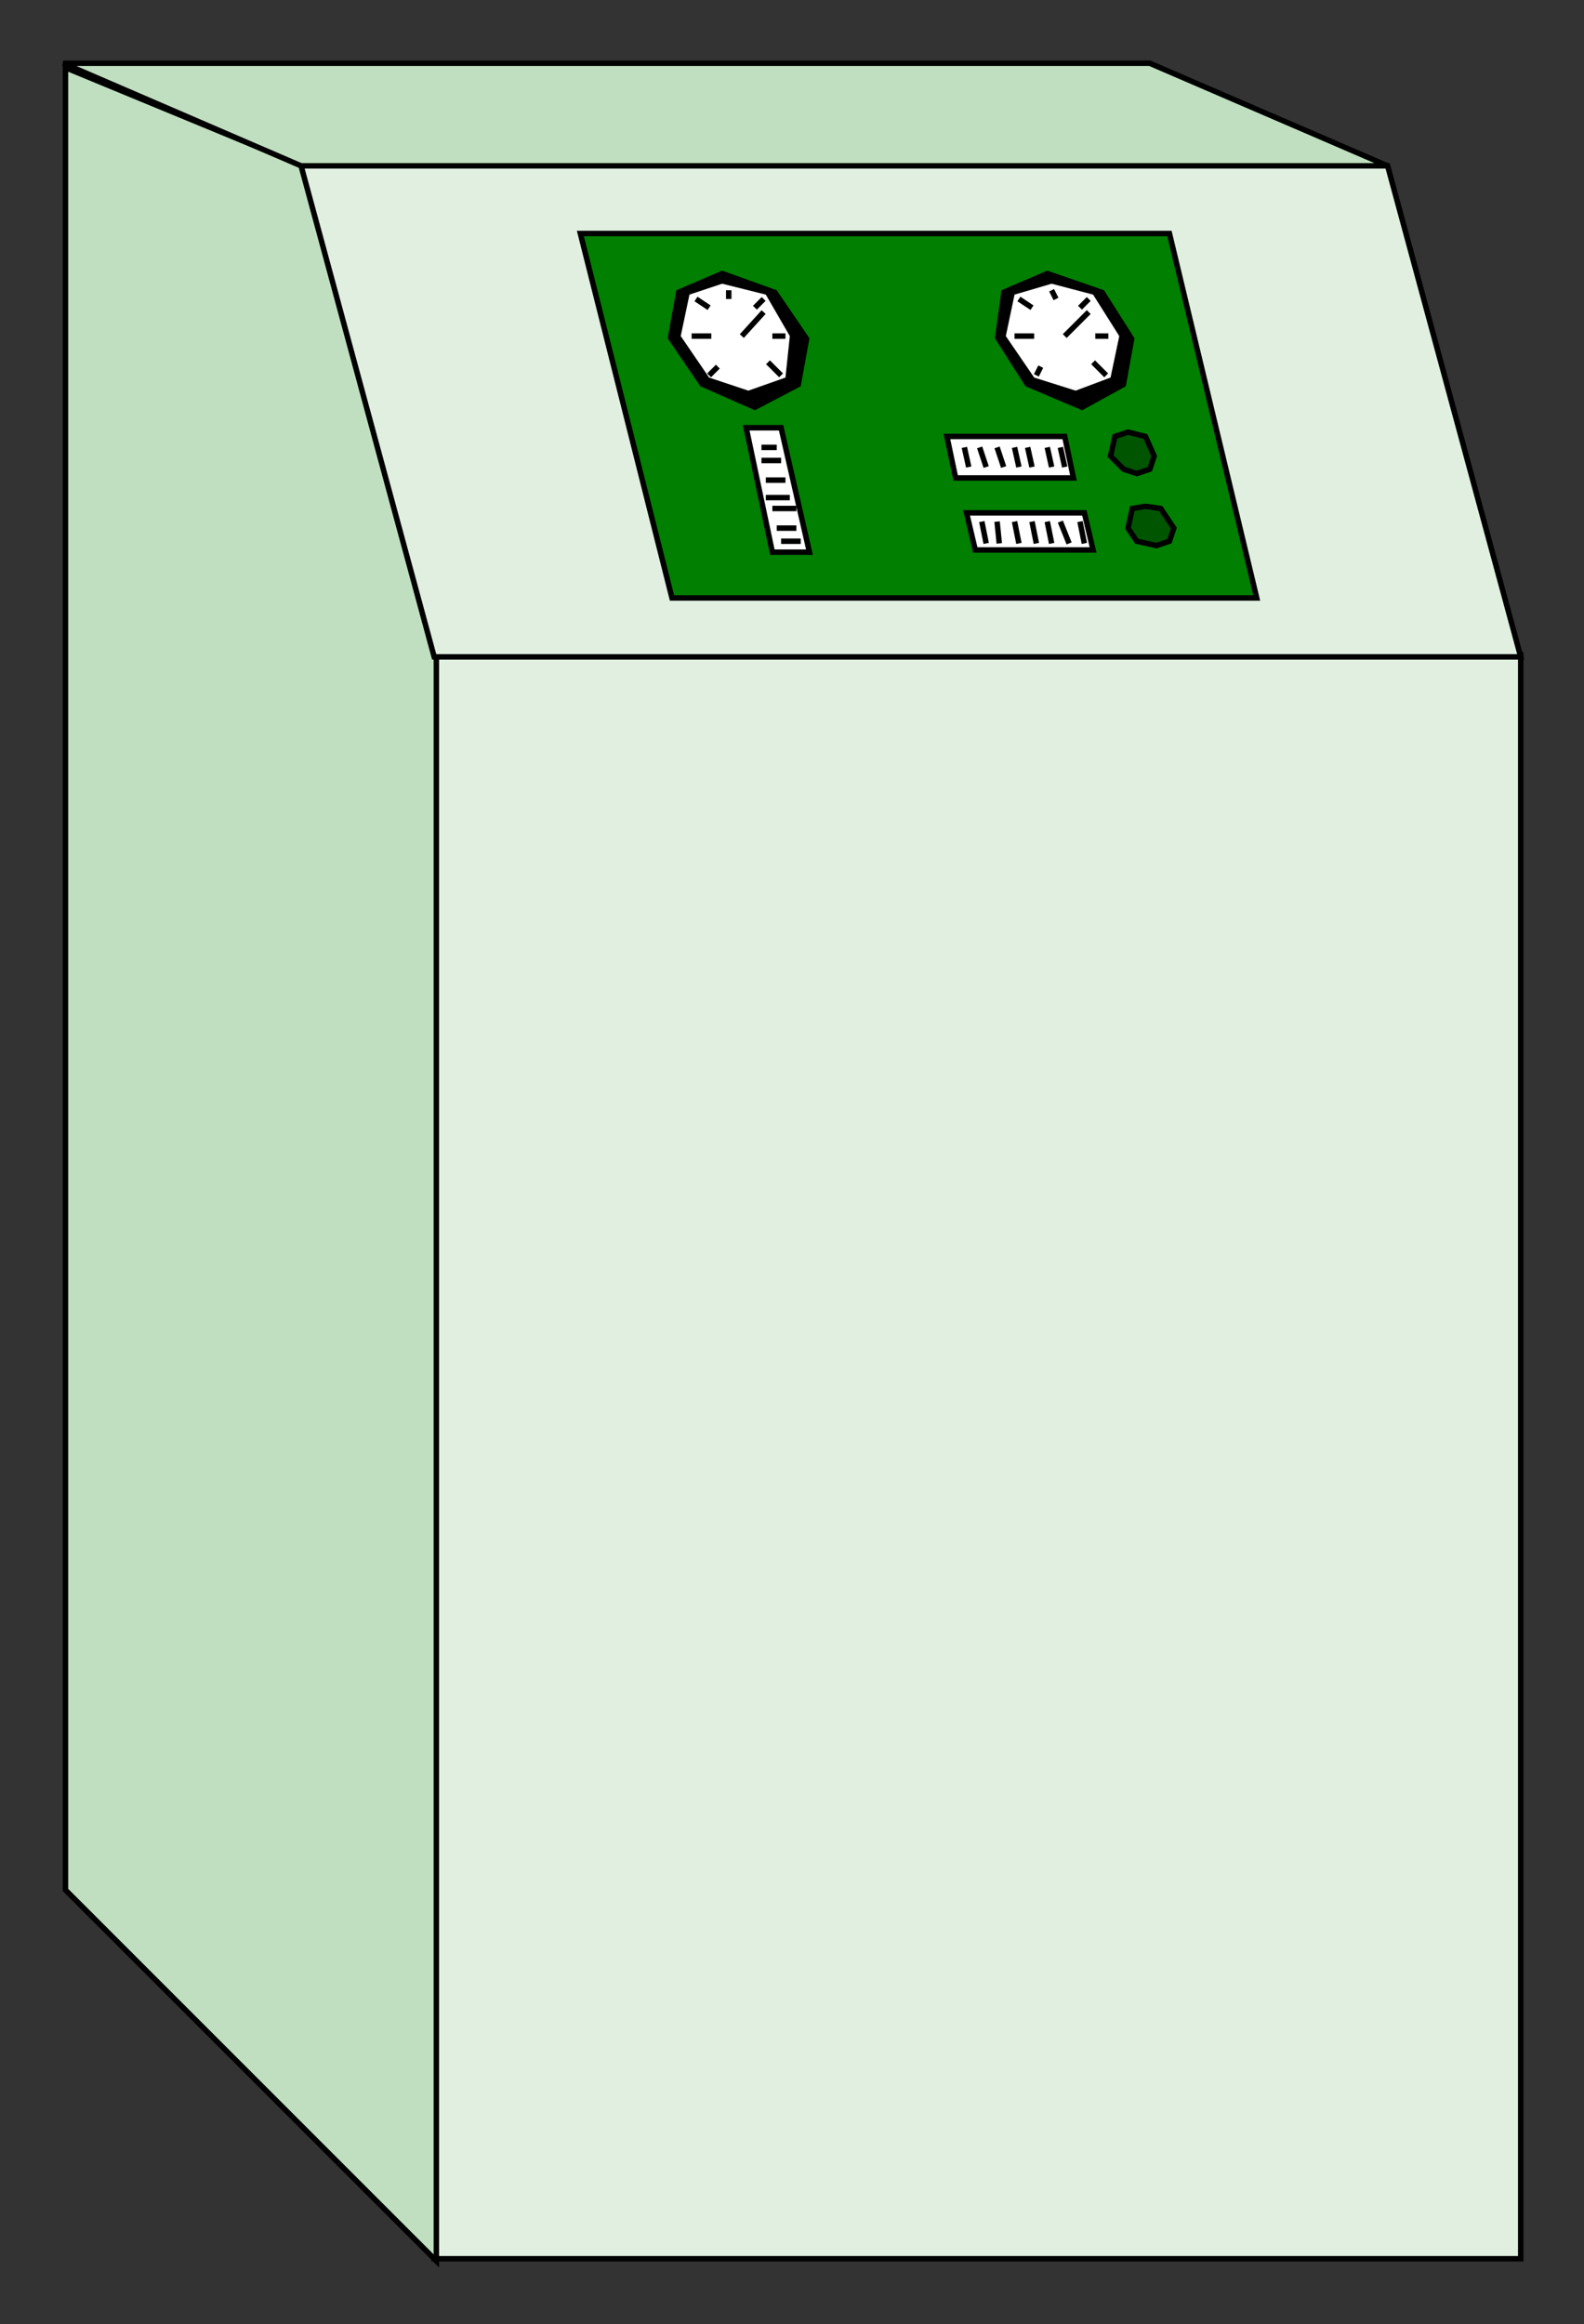 <?xml version="1.0" encoding="utf-8"?>
<!-- Generator: Adobe Illustrator 19.0.0, SVG Export Plug-In . SVG Version: 6.00 Build 0)  -->
<svg version="1.1" id="图层_1" xmlns="http://www.w3.org/2000/svg" xmlns:xlink="http://www.w3.org/1999/xlink" x="0px" y="0px"
	 viewBox="-261 367.4 72.6 106.5" style="enable-background:new -261 367.4 72.6 106.5;" xml:space="preserve">
<rect x="-261" y="367.4" width="72.6" height="106.5" fill="#333333" stroke="none"/>
<style type="text/css">
	.st0{fill:#E0EFE0;stroke:#000000;stroke-width:0.25;}
	.st1{fill:#C0DFC0;stroke:#000000;stroke-width:0.25;}
	.st2{fill:#007F00;stroke:#000000;stroke-width:0.25;}
	.st3{fill:#005500;stroke:#000000;stroke-width:0.25;}
	.st4{fill:#FFFFFF;}
	.st5{fill:none;stroke:#000000;stroke-width:0.25;}
	.st6{fill:#FFFFFF;stroke:#000000;stroke-width:0.25;}
</style>
<path class="st0" d="M-191.3,470.9h-49.8v-73.5h49.8V470.9z"/>
<path class="st1" d="M-258,454l17,17v-73.5l-6.1-22.5l-10.9-4.5V454z"/>
<path class="st0" d="M-197.4,375h-49.8l6.1,22.5h49.8L-197.4,375z"/>
<path class="st1" d="M-197.4,375h-49.8l-10.9-4.7h49.8L-197.4,375z"/>
<path class="st2" d="M-207.4,378.1h-27l4.2,16.7h26.8L-207.4,378.1z"/>
<path d="M-213,379.8l-2.1,0.9l-0.3,2.2l1.4,2.2l2.6,1.1l2-1.1l0.4-2.2l-1.4-2.2L-213,379.8z"/>
<path d="M-227.9,379.8l-2.1,0.9l-0.4,2.2l1.5,2.2l2.5,1.1l2.1-1.1l0.4-2.2l-1.5-2.2L-227.9,379.8z"/>
<path class="st3" d="M-209.3,387.2l-0.6,0.2l-0.2,0.9l0.6,0.6l0.6,0.2l0.6-0.2l0.2-0.6l-0.4-0.9L-209.3,387.2z"/>
<path class="st3" d="M-208.5,390.6l-0.6,0.1l-0.2,0.9l0.4,0.6l0.9,0.2l0.6-0.2l0.2-0.6l-0.6-0.9L-208.5,390.6z"/>
<path class="st4" d="M-212.8,380.4l-1.7,0.5l-0.4,1.9l1.3,1.9l1.9,0.6l1.6-0.6l0.4-1.9l-1.2-1.9L-212.8,380.4z"/>
<path class="st4" d="M-227.9,380.4l-1.5,0.5l-0.4,1.9l1.3,1.9l1.8,0.6l1.7-0.6l0.2-1.9l-1.1-1.9L-227.9,380.4z"/>
<path class="st5" d="M-212.8,380.7l0.2,0.4"/>
<path class="st5" d="M-227.6,380.7v0.4"/>
<path class="st5" d="M-211.1,381.1l-0.4,0.4"/>
<path class="st5" d="M-226,381.1l-0.4,0.4"/>
<path class="st5" d="M-210.2,382.8h-0.6"/>
<path class="st5" d="M-225,382.8h-0.6"/>
<path class="st5" d="M-214.5,382.8h0.9"/>
<path class="st5" d="M-229.3,382.8h0.9"/>
<path class="st5" d="M-214.3,381.1l0.6,0.4"/>
<path class="st5" d="M-229.1,381.1l0.6,0.4"/>
<path class="st5" d="M-213.5,384.6l0.2-0.4"/>
<path class="st5" d="M-228.5,384.6l0.4-0.4"/>
<path class="st5" d="M-210.3,384.6l-0.6-0.6"/>
<path class="st5" d="M-225.2,384.6l-0.6-0.6"/>
<path class="st5" d="M-212.2,382.8l1.1-1.1"/>
<path class="st5" d="M-227,382.8l1-1.1"/>
<path class="st6" d="M-211.3,390.9h-5.4l0.4,1.7h5.4L-211.3,390.9z"/>
<path class="st6" d="M-212.2,387.4h-5.4l0.4,1.9h5.4L-212.2,387.4z"/>
<path class="st6" d="M-223.9,392.7l-1.3-5.7h-1.6l1.2,5.7H-223.9z"/>
<path class="st5" d="M-211.5,391.3l0.2,1"/>
<path class="st5" d="M-212.4,387.9l0.2,0.9"/>
<path class="st5" d="M-224.3,392.2h-0.9"/>
<path class="st5" d="M-212.4,391.3l0.4,1"/>
<path class="st5" d="M-213,387.9l0.2,0.9"/>
<path class="st5" d="M-224.5,391.6h-0.9"/>
<path class="st5" d="M-213,391.3l0.2,1"/>
<path class="st5" d="M-213.9,387.9l0.2,0.9"/>
<path class="st5" d="M-224.5,390.7h-1.1"/>
<path class="st5" d="M-213.7,391.3l0.2,1"/>
<path class="st5" d="M-214.5,387.9l0.2,0.9"/>
<path class="st5" d="M-224.8,390.2h-1.1"/>
<path class="st5" d="M-214.5,391.3l0.2,1"/>
<path class="st5" d="M-215.3,387.9l0.3,0.9"/>
<path class="st5" d="M-225,389.4h-0.9"/>
<path class="st5" d="M-215.3,391.3l0.1,1"/>
<path class="st5" d="M-216.1,387.9l0.3,0.9"/>
<path class="st5" d="M-225.2,388.5h-0.9"/>
<path class="st5" d="M-216,391.3l0.2,1"/>
<path class="st5" d="M-216.8,387.9l0.2,0.9"/>
<path class="st5" d="M-225.4,387.9h-0.7"/>
</svg>
